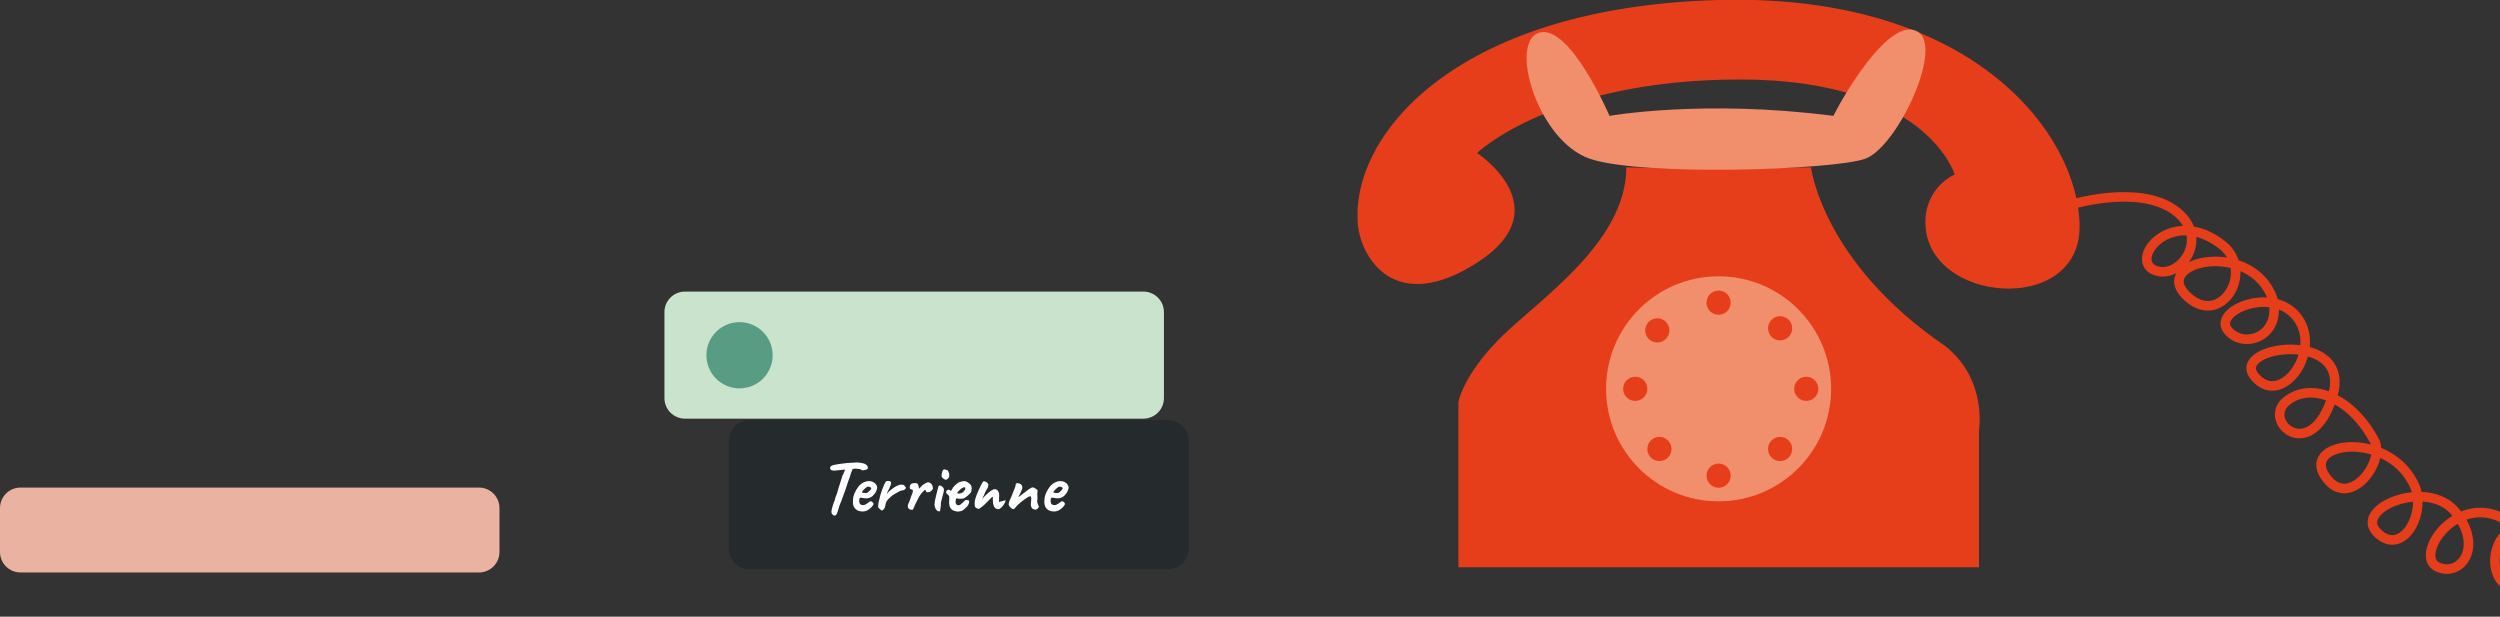 <svg width="523" height="129" viewBox="0 0 523 129" fill="none" xmlns="http://www.w3.org/2000/svg">
<rect x="0" y="0" width="523" height="129" fill="#333333" stroke="none"/>
<g clip-path="url(#clip0)">
<path d="M305.1 118.67V84.14C305.1 84.14 305.98 78.58 313.88 70.68C321.78 62.78 340.23 50.78 340.23 35C357.23 35.59 378.86 35 378.86 35C378.86 35 381.2 54.87 407 72.44C415.78 79.44 414 90 414 90V118.67H305.1Z" fill="#E63E1A"/>
<path d="M284 46.29C283.05 27.19 305.83 1.41 359.61 -3.92981e-05C413.39 -1.41 435.05 28.69 435.05 47.42C435.05 66.15 402.94 63.42 402.8 46.64C402.731 44.539 403.271 42.463 404.356 40.662C405.44 38.861 407.021 37.413 408.91 36.49C408.91 36.49 403.05 16.63 364 16.63C324.95 16.63 309 32 309 32C309 32 326.56 43.52 309.19 54.83C291.82 66.14 284.42 53.9 284 46.29Z" fill="#E63E1A"/>
<path d="M321.88 6.87C328.3 4.67 336.71 24.24 336.71 24.24C336.71 24.24 356.42 20.73 383.54 24.24C387.05 17.41 396.03 3.24 401.3 6.71C406.57 10.18 396.81 30.87 390.18 33.22C383.55 35.57 343.54 36.92 332.62 33.22C321.7 29.52 315.64 9 321.88 6.87Z" fill="#F18E6C"/>
<path d="M359.53 104.88C372.531 104.88 383.07 94.341 383.07 81.34C383.07 68.339 372.531 57.8 359.53 57.8C346.529 57.8 335.99 68.339 335.99 81.34C335.99 94.341 346.529 104.88 359.53 104.88Z" fill="#F18E6C"/>
<path d="M359.53 65.85C360.927 65.85 362.06 64.717 362.06 63.32C362.06 61.923 360.927 60.79 359.53 60.79C358.133 60.79 357 61.923 357 63.32C357 64.717 358.133 65.85 359.53 65.85Z" fill="#E63E1A"/>
<path d="M377.87 83.87C379.267 83.87 380.4 82.737 380.4 81.34C380.4 79.943 379.267 78.81 377.87 78.81C376.473 78.81 375.34 79.943 375.34 81.34C375.34 82.737 376.473 83.87 377.87 83.87Z" fill="#E63E1A"/>
<path d="M359.53 102.04C360.927 102.04 362.06 100.907 362.06 99.51C362.06 98.113 360.927 96.98 359.53 96.98C358.133 96.98 357 98.113 357 99.51C357 100.907 358.133 102.04 359.53 102.04Z" fill="#E63E1A"/>
<path d="M342.09 83.87C343.487 83.87 344.62 82.737 344.62 81.34C344.62 79.943 343.487 78.81 342.09 78.81C340.693 78.81 339.56 79.943 339.56 81.34C339.56 82.737 340.693 83.87 342.09 83.87Z" fill="#E63E1A"/>
<path d="M346.71 71.65C348.107 71.65 349.24 70.517 349.24 69.12C349.24 67.723 348.107 66.59 346.71 66.59C345.313 66.59 344.18 67.723 344.18 69.12C344.18 70.517 345.313 71.65 346.71 71.65Z" fill="#E63E1A"/>
<path d="M372.4 71.21C373.797 71.21 374.93 70.077 374.93 68.68C374.93 67.283 373.797 66.15 372.4 66.15C371.003 66.15 369.87 67.283 369.87 68.68C369.87 70.077 371.003 71.21 372.4 71.21Z" fill="#E63E1A"/>
<path d="M372.4 96.46C373.797 96.46 374.93 95.327 374.93 93.93C374.93 92.533 373.797 91.4 372.4 91.4C371.003 91.4 369.87 92.533 369.87 93.93C369.87 95.327 371.003 96.46 372.4 96.46Z" fill="#E63E1A"/>
<path d="M347.15 96.46C348.547 96.46 349.68 95.327 349.68 93.93C349.68 92.533 348.547 91.4 347.15 91.4C345.753 91.4 344.62 92.533 344.62 93.93C344.62 95.327 345.753 96.46 347.15 96.46Z" fill="#E63E1A"/>
<path d="M432.52 43C432.52 43 447.15 38.32 454.96 44C462.77 49.68 455.96 58.83 450.66 56.49C445.36 54.15 454.37 42.83 465.1 51.41C471.74 57.07 464.42 68.88 457.3 61.75C450.18 54.62 471 50 475.44 62.48C477.44 70.29 469.44 73.22 466.08 69.12C462.72 65.02 475.64 59.57 480.71 66.59C485.78 73.61 477.2 85.38 471.71 78.81C466.22 72.24 492.42 68.73 487.93 83C483.44 97.27 473.1 88.12 478.37 83.9C483.64 79.68 492.23 83.39 496.91 92.56C498.66 97.01 491.25 106.91 486.37 99.56C481.49 92.21 500.23 89.9 505.3 102C507.44 107.91 502.37 116.49 497.3 111.42C492.23 106.35 507.84 99.91 513.69 107.13C519.54 114.35 514.86 120.77 509.98 118.63C505.1 116.49 512.91 104.2 522.47 107.91C532.03 111.62 532.23 121.57 525.98 122.54C519.73 123.51 518.57 104.54 538.47 109.66C538.47 109.66 548.23 114.54 540.81 124.1C537.1 128 525.81 110.1 549.81 110.44C558.2 110.83 560.15 124.54 555.46 125.79C550.77 127.04 542.2 112.59 565.61 110.05C570.68 109.27 580.05 120.05 570.49 124.3C560.93 128.55 560.15 105.68 579.07 104.84C597.99 104 589.07 128.2 589.07 128.2" stroke="#E63E1A" stroke-width="2" stroke-miterlimit="10"/>
</g>
<g clip-path="url(#clip1)">
<path d="M100.2 102H4.29C1.921 102 0 103.921 0 106.29V115.47C0 117.839 1.921 119.76 4.29 119.76H100.2C102.569 119.76 104.49 117.839 104.49 115.47V106.29C104.49 103.921 102.569 102 100.2 102Z" fill="#EAB3A1"/>
</g>
<g clip-path="url(#clip2)">
<path d="M244.37 87.88H156.75C154.381 87.88 152.46 89.801 152.46 92.17V114.81C152.46 117.179 154.381 119.1 156.75 119.1H244.37C246.739 119.1 248.66 117.179 248.66 114.81V92.17C248.66 89.801 246.739 87.88 244.37 87.88Z" fill="#252B2D"/>
<path d="M239.2 61H143.29C140.921 61 139 62.921 139 65.29V83.29C139 85.659 140.921 87.58 143.29 87.58H239.2C241.569 87.58 243.49 85.659 243.49 83.29V65.29C243.49 62.921 241.569 61 239.2 61Z" fill="#CAE3CC"/>
<path d="M181.544 97.72C181.555 97.763 181.56 97.816 181.56 97.88C181.56 98.019 181.496 98.12 181.368 98.184C181.304 98.205 181.176 98.248 180.984 98.312C180.803 98.365 180.653 98.392 180.536 98.392C180.44 98.392 180.365 98.381 180.312 98.36C180.205 98.264 180.077 98.195 179.928 98.152C179.779 98.109 179.469 98.072 179 98.04C178.861 98.061 178.739 98.072 178.632 98.072C178.525 98.072 178.44 98.077 178.376 98.088C178.291 98.365 178.184 98.627 178.056 98.872C178.013 99.075 177.955 99.256 177.88 99.416C177.805 99.629 177.773 99.752 177.784 99.784C177.752 99.827 177.651 100.099 177.48 100.6C177.309 101.091 177.149 101.571 177 102.04C176.893 102.371 176.813 102.611 176.76 102.76C176.707 102.867 176.637 103.037 176.552 103.272C176.477 103.496 176.424 103.656 176.392 103.752L175.992 104.856C175.907 105.016 175.8 105.272 175.672 105.624C175.555 105.965 175.459 106.275 175.384 106.552C175.267 106.968 175.16 107.267 175.064 107.448C174.979 107.629 174.904 107.741 174.84 107.784C174.776 107.827 174.685 107.848 174.568 107.848C174.397 107.848 174.248 107.763 174.12 107.592C173.992 107.421 173.928 107.261 173.928 107.112C173.928 106.877 174.008 106.483 174.168 105.928C174.339 105.373 174.499 104.931 174.648 104.6C174.691 104.408 174.728 104.253 174.76 104.136C174.803 104.019 174.829 103.933 174.84 103.88C174.872 103.837 174.92 103.725 174.984 103.544C175.059 103.352 175.117 103.176 175.16 103.016C175.192 102.824 175.523 101.752 176.152 99.8L176.264 99.464C176.36 99.304 176.451 99.101 176.536 98.856C176.621 98.803 176.664 98.691 176.664 98.52C176.664 98.488 176.68 98.445 176.712 98.392C176.755 98.339 176.776 98.301 176.776 98.28C176.787 98.269 176.803 98.264 176.824 98.264C176.835 98.264 176.845 98.269 176.856 98.28C176.877 98.28 176.909 98.259 176.952 98.216H176.936L176.152 98.296L175.8 98.328C175.171 98.381 174.813 98.419 174.728 98.44L174.504 98.456C174.173 98.456 173.939 98.392 173.8 98.264C173.672 98.125 173.629 97.971 173.672 97.8C173.704 97.661 173.784 97.549 173.912 97.464C174.051 97.379 174.275 97.304 174.584 97.24C174.68 97.219 174.867 97.187 175.144 97.144L175.576 97.064L176.12 97C176.739 96.904 177.395 96.84 178.088 96.808C178.376 96.797 178.616 96.787 178.808 96.776C179.011 96.755 179.144 96.739 179.208 96.728C179.357 96.739 179.597 96.765 179.928 96.808C180.269 96.851 180.515 96.899 180.664 96.952C180.899 97.005 181.091 97.101 181.24 97.24C181.389 97.379 181.491 97.539 181.544 97.72ZM180.459 107C179.851 107 179.36 106.829 178.987 106.488C178.613 106.147 178.427 105.661 178.427 105.032C178.427 104.787 178.443 104.515 178.475 104.216C178.496 103.96 178.597 103.608 178.779 103.16C178.971 102.712 179.227 102.275 179.547 101.848C179.877 101.421 180.261 101.107 180.699 100.904C180.901 100.808 181.072 100.744 181.211 100.712C181.349 100.669 181.509 100.648 181.691 100.648C182.128 100.648 182.48 100.728 182.747 100.888C183.024 101.048 183.216 101.229 183.323 101.432C183.44 101.635 183.499 101.811 183.499 101.96V102.04V102.088C183.499 102.216 183.424 102.451 183.275 102.792C183.125 103.133 182.885 103.453 182.555 103.752C182.235 104.051 181.819 104.216 181.307 104.248C181.051 104.248 180.8 104.227 180.555 104.184C180.32 104.131 180.171 104.104 180.107 104.104C179.947 104.104 179.845 104.163 179.803 104.28C179.76 104.397 179.739 104.595 179.739 104.872C179.771 105.171 179.851 105.379 179.979 105.496C180.117 105.613 180.315 105.672 180.571 105.672C180.699 105.672 180.848 105.635 181.019 105.56C181.189 105.475 181.392 105.341 181.627 105.16C181.755 105.053 181.856 104.979 181.931 104.936C182.005 104.893 182.096 104.872 182.203 104.872C182.299 104.872 182.411 104.936 182.539 105.064C182.667 105.192 182.736 105.315 182.747 105.432C182.725 105.56 182.608 105.752 182.395 106.008C182.181 106.264 181.904 106.493 181.563 106.696C181.221 106.899 180.853 107 180.459 107ZM181.019 103.144C181.221 103.144 181.36 103.123 181.435 103.08C181.541 103.027 181.701 102.893 181.915 102.68C182.139 102.456 182.256 102.301 182.267 102.216C182.267 102.109 182.219 102.024 182.123 101.96C182.037 101.885 181.915 101.837 181.755 101.816H181.579C181.44 101.816 181.237 101.933 180.971 102.168C180.715 102.392 180.491 102.653 180.299 102.952C180.309 103.005 180.389 103.053 180.539 103.096C180.688 103.128 180.848 103.144 181.019 103.144ZM184.138 106.568C183.989 106.451 183.872 106.339 183.786 106.232C183.701 106.125 183.674 105.976 183.706 105.784C183.738 105.421 183.818 105 183.946 104.52L184.026 104.2C184.058 103.912 184.224 103.347 184.522 102.504C184.832 101.651 185.088 101.075 185.29 100.776C185.397 100.669 185.578 100.616 185.834 100.616C186.048 100.616 186.197 100.659 186.282 100.744C186.368 100.808 186.41 100.915 186.41 101.064C186.41 101.309 186.256 101.741 185.946 102.36L185.786 102.696C185.712 102.835 185.648 102.963 185.594 103.08C185.552 103.197 185.557 103.251 185.61 103.24C185.728 103.037 186.01 102.76 186.458 102.408C186.917 102.056 187.232 101.837 187.402 101.752C187.477 101.709 187.573 101.667 187.69 101.624C187.808 101.581 187.888 101.549 187.93 101.528C188.122 101.432 188.341 101.384 188.586 101.384C188.757 101.384 188.901 101.411 189.018 101.464C189.146 101.507 189.232 101.576 189.274 101.672C189.285 101.747 189.312 101.805 189.354 101.848C189.408 101.891 189.445 101.917 189.466 101.928C189.498 101.928 189.52 101.944 189.53 101.976C189.541 101.997 189.546 102.013 189.546 102.024C189.546 102.109 189.472 102.221 189.322 102.36C189.173 102.488 189.018 102.557 188.858 102.568C188.741 102.579 188.618 102.605 188.49 102.648C188.362 102.691 188.234 102.744 188.106 102.808L187.69 103.048C187.328 103.229 187.018 103.411 186.762 103.592C186.517 103.763 186.266 103.987 186.01 104.264C185.957 104.317 185.877 104.392 185.77 104.488C185.674 104.584 185.589 104.696 185.514 104.824C185.44 104.899 185.36 105.096 185.274 105.416C185.2 105.725 185.162 105.917 185.162 105.992C185.152 106.024 185.13 106.088 185.098 106.184C185.066 106.28 185.018 106.365 184.954 106.44C184.858 106.557 184.778 106.643 184.714 106.696C184.65 106.749 184.581 106.776 184.506 106.776C184.4 106.776 184.277 106.707 184.138 106.568ZM190.832 106.664C190.747 106.664 190.624 106.643 190.464 106.6C190.315 106.557 190.224 106.52 190.192 106.488C190.128 106.435 190.064 106.355 190 106.248C189.936 106.131 189.904 105.997 189.904 105.848C189.904 105.613 189.989 105.368 190.16 105.112C190.224 104.984 190.384 104.541 190.64 103.784L190.96 102.904C190.981 102.723 190.971 102.595 190.928 102.52C190.885 102.435 190.795 102.387 190.656 102.376C190.539 102.376 190.453 102.339 190.4 102.264C190.347 102.179 190.32 102.045 190.32 101.864C190.352 101.555 190.475 101.331 190.688 101.192C190.859 101.107 191.093 101.064 191.392 101.064C191.659 101.064 191.835 101.101 191.92 101.176C192.005 101.24 192.08 101.384 192.144 101.608C192.208 101.832 192.256 102.04 192.288 102.232C192.341 102.2 192.48 102.056 192.704 101.8L193.056 101.432C193.237 101.304 193.445 101.181 193.68 101.064C193.915 100.947 194.08 100.888 194.176 100.888C194.283 100.888 194.421 100.941 194.592 101.048C194.763 101.155 194.875 101.256 194.928 101.352C195.088 101.651 195.168 101.896 195.168 102.088C195.168 102.237 195.131 102.355 195.056 102.44C194.768 102.803 194.448 102.984 194.096 102.984C194.011 102.984 193.941 102.979 193.888 102.968C193.835 102.957 193.771 102.883 193.696 102.744C193.621 102.605 193.579 102.499 193.568 102.424C193.568 102.392 193.488 102.456 193.328 102.616C193.179 102.765 193.083 102.861 193.04 102.904L192.768 103.192C192.597 103.395 192.421 103.661 192.24 103.992C192.069 104.323 191.813 104.824 191.472 105.496L191.264 105.992C191.157 106.237 191.077 106.413 191.024 106.52C190.971 106.616 190.907 106.664 190.832 106.664ZM197.974 100.344C197.942 100.376 197.91 100.392 197.878 100.392C197.835 100.392 197.766 100.36 197.67 100.296C197.563 100.285 197.419 100.195 197.238 100.024C197.067 99.853 196.982 99.741 196.982 99.688C196.971 99.56 196.982 99.379 197.014 99.144C197.046 98.899 197.104 98.68 197.19 98.488C197.286 98.296 197.408 98.195 197.558 98.184C197.632 98.195 197.734 98.221 197.862 98.264C197.99 98.296 198.134 98.344 198.294 98.408C198.496 98.813 198.598 99.16 198.598 99.448C198.598 99.875 198.39 100.173 197.974 100.344ZM196.502 106.984C196.246 106.984 196.022 106.851 195.83 106.584C195.648 106.317 195.536 105.987 195.494 105.592C195.536 105.197 195.568 104.909 195.59 104.728C195.707 104.205 195.851 103.592 196.022 102.888C196.203 102.173 196.31 101.779 196.342 101.704C196.395 101.608 196.48 101.56 196.598 101.56C196.715 101.56 196.843 101.608 196.982 101.704C197.131 101.789 197.254 101.912 197.35 102.072C197.435 102.189 197.478 102.323 197.478 102.472C197.478 102.696 197.371 103.165 197.158 103.88C197.008 104.413 196.912 104.792 196.87 105.016C196.827 105.24 196.811 105.48 196.822 105.736C196.779 106.216 196.736 106.547 196.694 106.728C196.651 106.909 196.587 106.995 196.502 106.984ZM199.578 106.856C199.226 106.717 198.965 106.504 198.794 106.216C198.634 105.917 198.554 105.533 198.554 105.064C198.554 104.957 198.565 104.765 198.586 104.488C198.597 104.403 198.602 104.301 198.602 104.184C198.602 104.003 198.581 103.869 198.538 103.784C198.496 103.688 198.421 103.592 198.314 103.496C198.282 103.464 198.208 103.395 198.09 103.288C197.973 103.181 197.92 103.101 197.93 103.048V103C197.93 102.925 197.946 102.845 197.978 102.76C198.021 102.664 198.058 102.605 198.09 102.584C198.122 102.573 198.186 102.541 198.282 102.488C198.378 102.435 198.453 102.419 198.506 102.44C198.549 102.44 198.613 102.467 198.698 102.52C198.794 102.573 198.842 102.621 198.842 102.664C198.906 102.792 199.072 102.584 199.338 102.04C199.488 101.816 199.69 101.597 199.946 101.384C200.202 101.16 200.437 100.989 200.65 100.872C200.725 100.84 200.89 100.797 201.146 100.744C201.413 100.68 201.621 100.648 201.77 100.648C201.941 100.648 202.138 100.717 202.362 100.856C202.597 100.995 202.789 101.144 202.938 101.304C203.162 101.464 203.274 101.768 203.274 102.216C203.274 102.483 203.232 102.712 203.146 102.904C203.104 103.064 202.89 103.309 202.506 103.64C202.133 103.96 201.829 104.168 201.594 104.264C201.36 104.317 201.098 104.344 200.81 104.344C200.522 104.344 200.325 104.317 200.218 104.264C200.144 104.221 200.08 104.243 200.026 104.328C199.984 104.403 199.946 104.579 199.914 104.856L199.898 105.016C199.898 105.133 199.925 105.245 199.978 105.352C200.053 105.48 200.122 105.571 200.186 105.624C200.25 105.677 200.346 105.704 200.474 105.704L200.618 105.688C200.736 105.677 200.858 105.619 200.986 105.512C201.125 105.405 201.285 105.261 201.466 105.08C201.658 104.899 201.77 104.792 201.802 104.76C201.856 104.653 202 104.6 202.234 104.6C202.33 104.6 202.453 104.616 202.602 104.648C202.709 104.733 202.762 104.84 202.762 104.968C202.762 105.149 202.677 105.395 202.506 105.704C202.453 105.811 202.288 105.992 202.01 106.248C201.744 106.504 201.53 106.68 201.37 106.776C201.082 106.936 200.762 107.016 200.41 107.016C200.144 107.016 199.866 106.963 199.578 106.856ZM200.762 103.256C201.018 103.192 201.216 103.117 201.354 103.032C201.504 102.936 201.674 102.755 201.866 102.488C201.952 102.232 201.968 102.077 201.914 102.024C201.85 101.96 201.776 101.928 201.69 101.928C201.584 101.928 201.456 101.987 201.306 102.104C201.2 102.136 201.05 102.237 200.858 102.408C200.677 102.568 200.522 102.728 200.394 102.888C200.266 103.037 200.229 103.128 200.282 103.16C200.261 103.192 200.314 103.219 200.442 103.24C200.57 103.251 200.677 103.256 200.762 103.256ZM208.842 106.52C208.682 106.52 208.522 106.477 208.362 106.392C208.202 106.307 208.074 106.179 207.978 106.008L207.898 105.848C207.77 105.485 207.706 105.133 207.706 104.792V104.088C207.706 103.971 207.695 103.912 207.674 103.912C207.589 103.912 207.221 104.259 206.57 104.952C206.111 105.432 205.711 105.805 205.37 106.072C205.039 106.328 204.81 106.456 204.682 106.456C204.639 106.456 204.538 106.419 204.378 106.344C204.218 106.259 204.117 106.195 204.074 106.152C203.999 106.077 203.951 105.987 203.93 105.88C203.909 105.773 203.898 105.571 203.898 105.272C203.898 104.931 203.967 104.547 204.106 104.12C204.245 103.683 204.479 103.101 204.81 102.376C204.895 102.227 204.981 102.045 205.066 101.832C205.311 101.277 205.541 100.893 205.754 100.68C205.839 100.68 205.898 100.685 205.93 100.696C206.069 100.707 206.229 100.771 206.41 100.888C206.602 101.005 206.719 101.16 206.762 101.352C206.762 101.533 206.735 101.715 206.682 101.896C206.629 102.077 206.506 102.301 206.314 102.568C206.197 102.728 206.042 103.075 205.85 103.608C205.797 103.693 205.722 103.827 205.626 104.008C205.541 104.179 205.498 104.275 205.498 104.296C205.509 104.307 205.541 104.285 205.594 104.232C205.647 104.168 205.701 104.109 205.754 104.056L206.186 103.624C207.029 102.781 207.679 102.349 208.138 102.328C208.373 102.328 208.581 102.451 208.762 102.696C208.943 102.941 209.034 103.235 209.034 103.576C209.034 103.64 209.023 103.821 209.002 104.12V105.032C209.247 104.968 209.434 104.909 209.562 104.856C209.829 104.76 210.106 104.701 210.394 104.68C210.373 104.861 210.271 105.101 210.09 105.4C209.919 105.699 209.717 105.96 209.482 106.184C209.247 106.408 209.034 106.52 208.842 106.52ZM216.666 106.616C215.994 106.595 215.658 106.216 215.658 105.48C215.658 105.277 215.674 105.08 215.706 104.888C215.727 104.653 215.738 104.488 215.738 104.392V104.312V104.136C215.706 103.923 215.636 103.816 215.53 103.816C215.338 103.816 214.98 104.003 214.458 104.376C213.946 104.739 213.407 105.176 212.842 105.688C212.671 105.869 212.527 106.04 212.41 106.2C212.303 106.339 212.223 106.424 212.17 106.456C212.116 106.488 212.031 106.504 211.914 106.504C211.764 106.483 211.594 106.371 211.402 106.168C211.21 105.965 211.082 105.784 211.018 105.624C211.018 105.325 211.071 105.043 211.178 104.776C211.284 104.499 211.444 104.152 211.658 103.736C211.754 103.416 211.876 103.096 212.026 102.776C212.186 102.403 212.298 102.12 212.362 101.928C212.436 101.725 212.484 101.517 212.506 101.304C212.506 101.293 212.5 101.288 212.49 101.288C212.49 101.245 212.506 101.208 212.538 101.176C212.57 101.144 212.607 101.128 212.65 101.128C212.671 101.096 212.735 101.08 212.842 101.08C213.119 101.08 213.359 101.155 213.562 101.304C213.764 101.453 213.866 101.683 213.866 101.992C213.866 102.152 213.834 102.307 213.77 102.456C213.716 102.595 213.61 102.829 213.45 103.16L213.274 103.512C213.242 103.576 213.194 103.672 213.13 103.8C213.066 103.917 213.034 103.992 213.034 104.024C213.3 103.843 213.615 103.603 213.978 103.304C214.511 102.877 214.948 102.547 215.29 102.312C215.631 102.077 215.882 101.96 216.042 101.96C216.18 101.96 216.372 102.04 216.618 102.2C216.874 102.349 217.023 102.488 217.066 102.616C217.066 102.691 217.055 102.803 217.034 102.952C217.023 103.101 217.012 103.235 217.002 103.352L217.018 103.848C217.028 103.933 217.034 104.061 217.034 104.232C217.034 104.573 217.012 104.813 216.97 104.952C216.98 104.963 216.991 104.979 217.002 105C217.012 105.021 217.018 105.037 217.018 105.048L217.002 105.08C217.012 105.187 217.071 105.357 217.178 105.592C217.284 105.827 217.338 105.955 217.338 105.976C217.338 106.093 217.258 106.227 217.098 106.376C216.948 106.515 216.804 106.595 216.666 106.616ZM220.506 107C219.898 107 219.407 106.829 219.034 106.488C218.66 106.147 218.474 105.661 218.474 105.032C218.474 104.787 218.49 104.515 218.522 104.216C218.543 103.96 218.644 103.608 218.826 103.16C219.018 102.712 219.274 102.275 219.594 101.848C219.924 101.421 220.308 101.107 220.746 100.904C220.948 100.808 221.119 100.744 221.258 100.712C221.396 100.669 221.556 100.648 221.738 100.648C222.175 100.648 222.527 100.728 222.794 100.888C223.071 101.048 223.263 101.229 223.37 101.432C223.487 101.635 223.546 101.811 223.546 101.96V102.04V102.088C223.546 102.216 223.471 102.451 223.322 102.792C223.172 103.133 222.932 103.453 222.602 103.752C222.282 104.051 221.866 104.216 221.354 104.248C221.098 104.248 220.847 104.227 220.602 104.184C220.367 104.131 220.218 104.104 220.154 104.104C219.994 104.104 219.892 104.163 219.85 104.28C219.807 104.397 219.786 104.595 219.786 104.872C219.818 105.171 219.898 105.379 220.026 105.496C220.164 105.613 220.362 105.672 220.618 105.672C220.746 105.672 220.895 105.635 221.066 105.56C221.236 105.475 221.439 105.341 221.674 105.16C221.802 105.053 221.903 104.979 221.978 104.936C222.052 104.893 222.143 104.872 222.25 104.872C222.346 104.872 222.458 104.936 222.586 105.064C222.714 105.192 222.783 105.315 222.794 105.432C222.772 105.56 222.655 105.752 222.442 106.008C222.228 106.264 221.951 106.493 221.61 106.696C221.268 106.899 220.9 107 220.506 107ZM221.066 103.144C221.268 103.144 221.407 103.123 221.482 103.08C221.588 103.027 221.748 102.893 221.962 102.68C222.186 102.456 222.303 102.301 222.314 102.216C222.314 102.109 222.266 102.024 222.17 101.96C222.084 101.885 221.962 101.837 221.802 101.816H221.626C221.487 101.816 221.284 101.933 221.018 102.168C220.762 102.392 220.538 102.653 220.346 102.952C220.356 103.005 220.436 103.053 220.586 103.096C220.735 103.128 220.895 103.144 221.066 103.144Z" fill="white"/>
<path d="M154.71 81.25C158.537 81.25 161.64 78.147 161.64 74.32C161.64 70.493 158.537 67.39 154.71 67.39C150.883 67.39 147.78 70.493 147.78 74.32C147.78 78.147 150.883 81.25 154.71 81.25Z" fill="#589D83"/>
</g>
<defs>
<clipPath id="clip0">
<rect width="308.13" height="128.59" fill="white" transform="translate(284)"/>
</clipPath>
<clipPath id="clip1">
<rect width="104.49" height="17.76" fill="white" transform="translate(0 102)"/>
</clipPath>
<clipPath id="clip2">
<rect width="109.66" height="58.1" fill="white" transform="translate(139 61)"/>
</clipPath>
</defs>
</svg>

